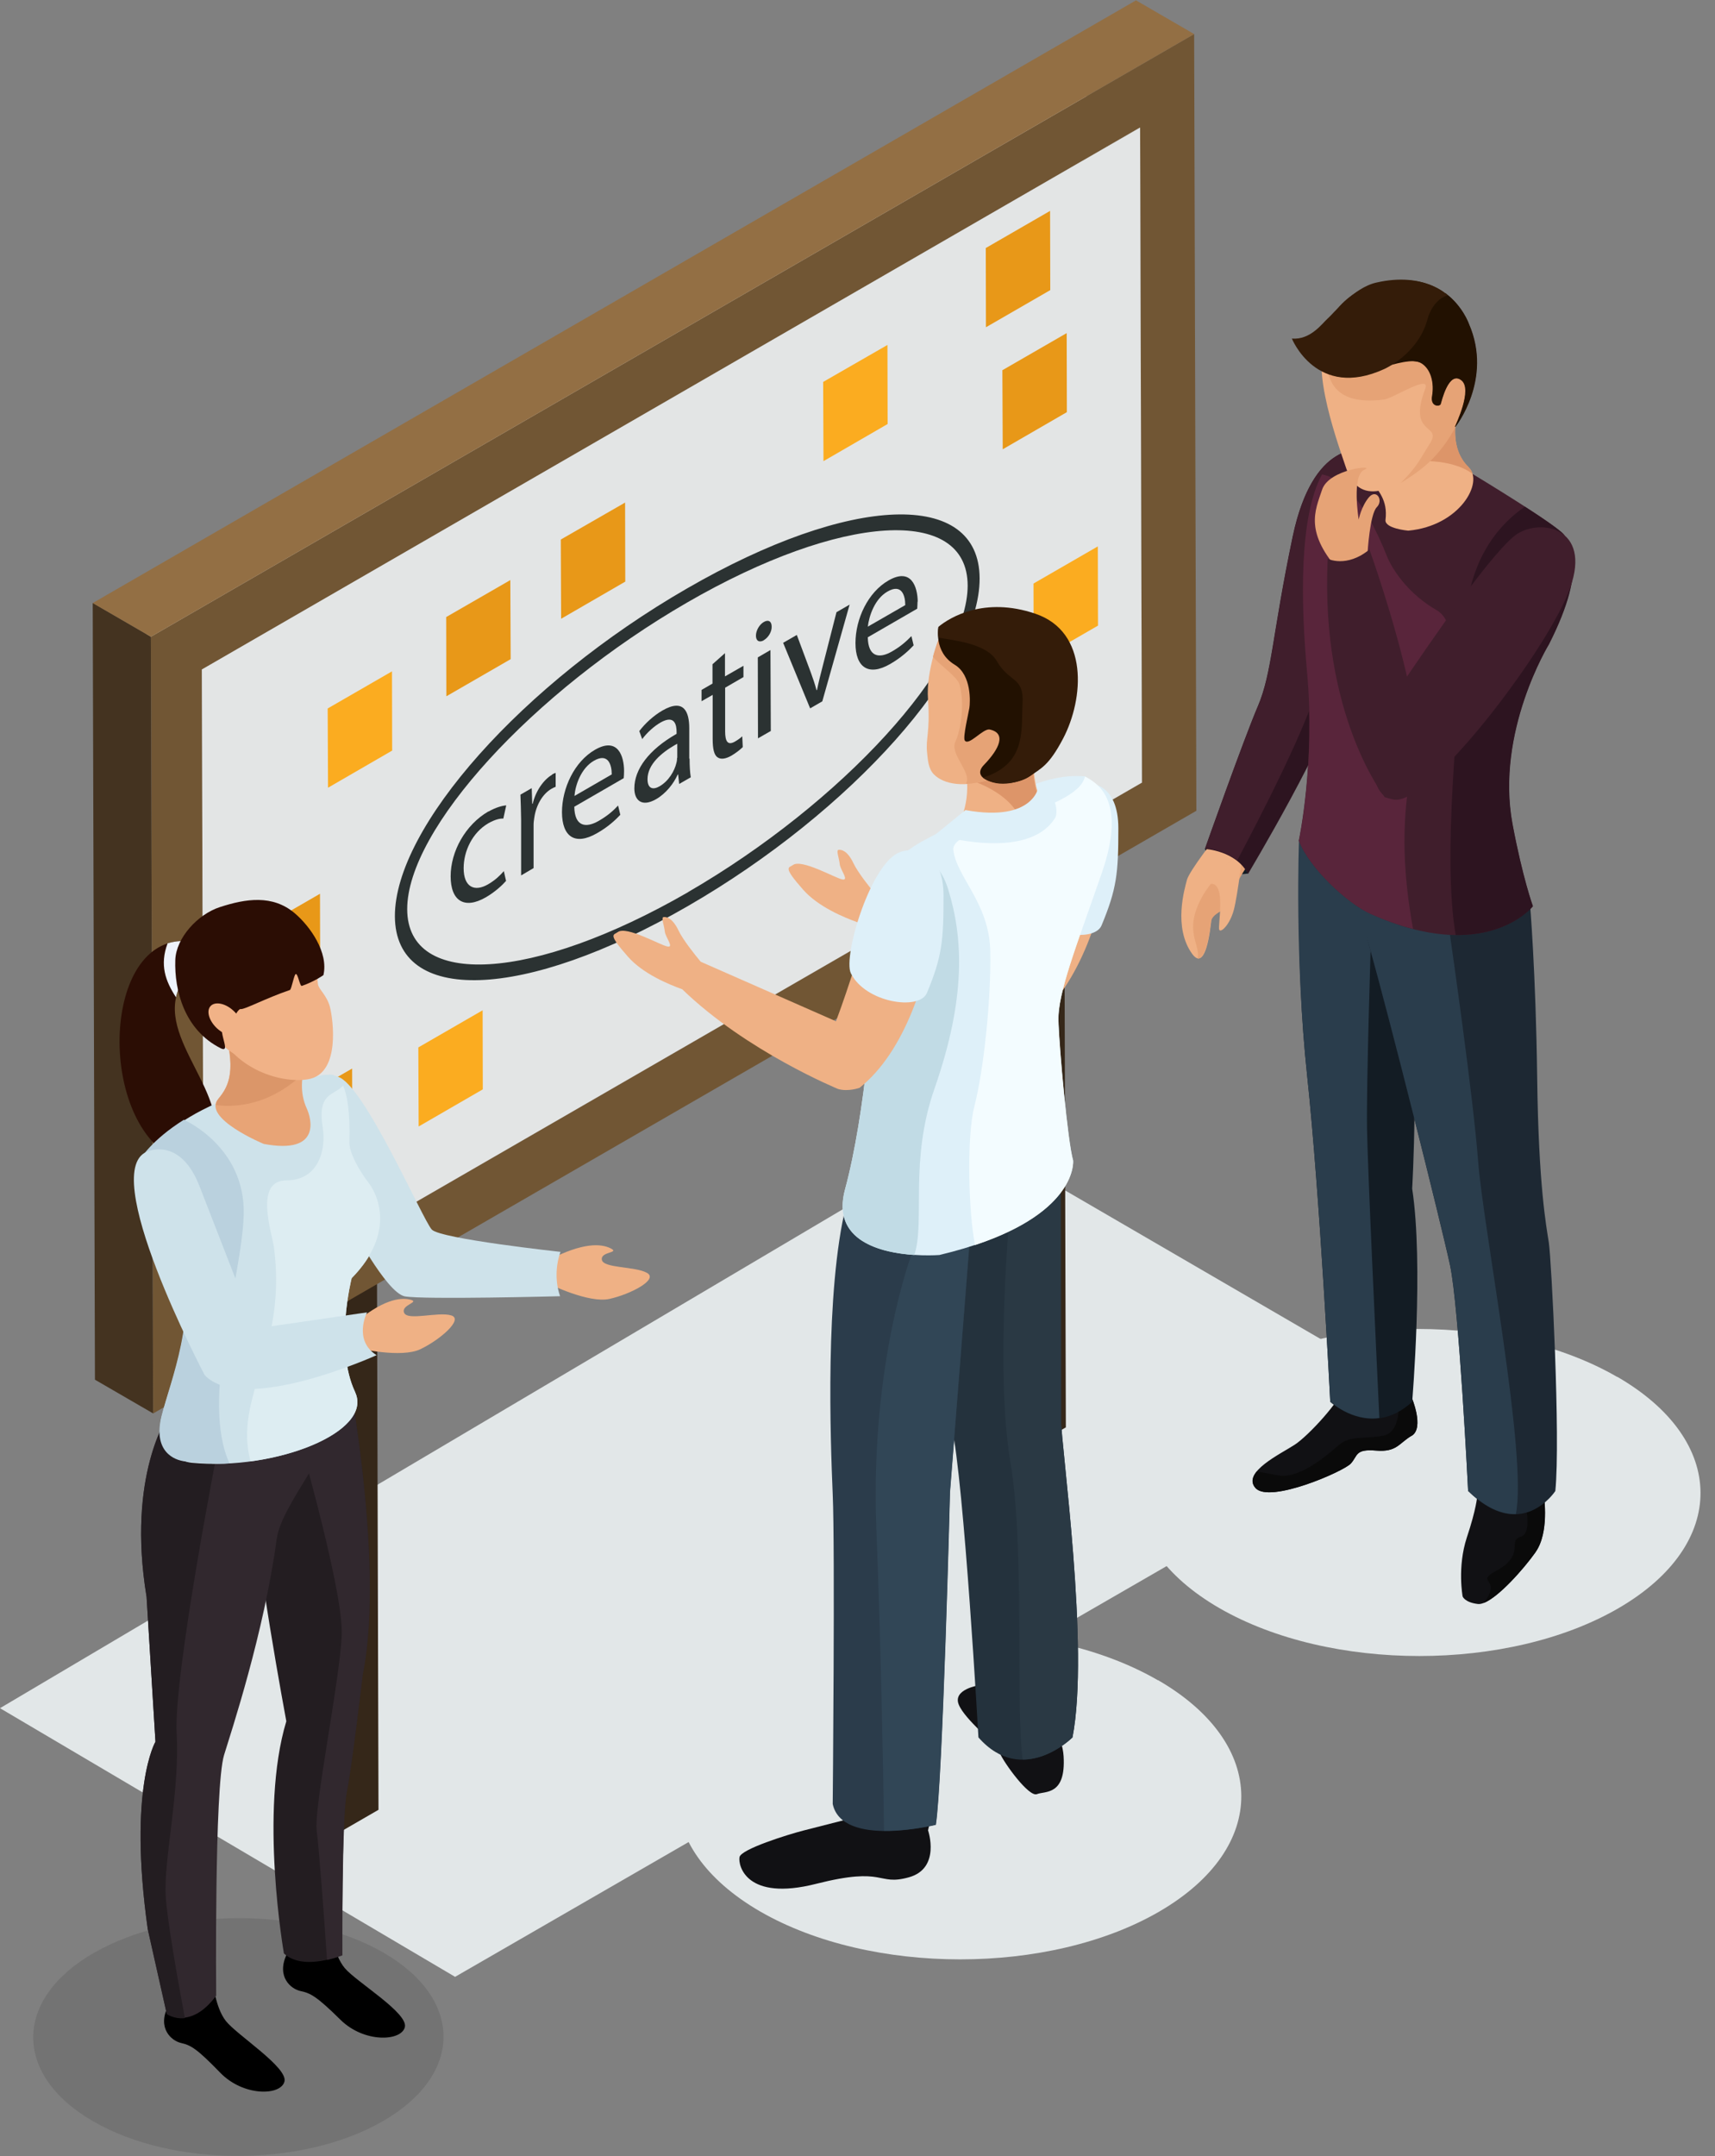 <svg width="78" height="98" viewBox="0 0 78 98" fill="none" xmlns="http://www.w3.org/2000/svg">
<rect x="0" y="0" width="78" height="98" fill="#808080" stroke="none"/>
<path d="M73.553 62.58C78.578 65.482 78.609 70.195 73.615 73.097C68.621 75.998 60.493 75.998 55.46 73.097C50.435 70.195 50.404 65.482 55.406 62.588C60.4 59.679 68.528 59.679 73.553 62.588V62.58Z" fill="#E2E7E8"/>
<path d="M0 77.644L20.698 89.856L65.487 64.016L44.073 51.57L0 77.644Z" fill="#E2E7E8"/>
<path d="M15.611 83.182L14.553 82.56L14.468 51.68L15.526 52.286L15.611 83.182Z" fill="#241B11"/>
<path d="M15.526 52.29L14.468 51.683L16.07 50.758L17.128 51.372L15.526 52.29Z" fill="#3B2C1C"/>
<path d="M17.128 51.375L17.214 82.263L15.611 83.189L15.526 52.293L17.128 51.375Z" fill="#352719"/>
<path d="M46.874 65.799L45.816 65.185L45.73 34.297L46.788 34.911L46.874 65.799Z" fill="#241B11"/>
<path d="M46.788 34.915L45.73 34.301L47.325 33.375L48.39 33.989L46.788 34.915Z" fill="#3B2C1C"/>
<path d="M48.39 33.992L48.476 64.88L46.874 65.806L46.788 34.918L48.39 33.992Z" fill="#352719"/>
<path d="M51.938 35.574L49.293 34.034L49.207 4.258L51.852 5.798L51.938 35.574Z" fill="#443320"/>
<path d="M9.265 60.221L6.621 58.689L49.293 34.047L51.938 35.587L9.265 60.221Z" fill="#6D5333"/>
<path d="M9.266 60.215L6.621 58.682L6.536 28.906L9.18 30.439L9.266 60.215Z" fill="#888888"/>
<path d="M9.18 30.432L6.536 28.9L49.208 4.258L51.853 5.798L9.18 30.432Z" fill="#DBDBDB"/>
<path d="M6.863 28.942L54.311 1.547L54.412 36.853L6.964 64.249L6.863 28.942ZM51.939 35.57L51.853 5.794L9.181 30.436L9.266 60.212L51.939 35.578V35.57Z" fill="#715634"/>
<path d="M51.853 5.797L51.938 35.573L9.266 60.207L9.18 30.431L51.853 5.797Z" fill="#E3E5E5"/>
<path d="M6.963 64.245L4.318 62.713L4.217 27.406L6.862 28.939L6.963 64.245Z" fill="#443320"/>
<path d="M6.862 28.944L4.217 27.411L51.666 0.016L54.31 1.548L6.862 28.944Z" fill="#936F44"/>
<path d="M14.903 32.203L14.919 35.805L17.836 34.117L17.828 30.516L14.903 32.203Z" fill="#FBAC20"/>
<path d="M37.438 17.36L37.453 20.961L40.37 19.273L40.362 15.68L37.438 17.36Z" fill="#FBAC20"/>
<path d="M47.005 26.524L47.013 30.125L49.938 28.437L49.93 24.836L47.005 26.524Z" fill="#FBAC20"/>
<path d="M19.026 47.61L19.041 51.203L21.958 49.516L21.95 45.922L19.026 47.61Z" fill="#FBAC20"/>
<path d="M44.834 11.274L44.842 14.875L47.767 13.187L47.759 9.586L44.834 11.274Z" fill="#E89818"/>
<path d="M11.629 42.313L11.637 45.914L14.562 44.226L14.554 40.625L11.629 42.313Z" fill="#E89818"/>
<path d="M44.834 32.414L44.842 36.016L47.767 34.328L47.751 30.727L44.834 32.414Z" fill="#E89818"/>
<path d="M45.589 16.828L45.605 20.422L48.522 18.734L48.514 15.141L45.589 16.828Z" fill="#E89818"/>
<path d="M20.294 28.047L20.301 31.649L23.226 29.961L23.21 26.367L20.294 28.047Z" fill="#E89818"/>
<path d="M25.506 24.524L25.521 28.125L28.438 26.437L28.43 22.844L25.506 24.524Z" fill="#E89818"/>
<path d="M13.091 50.258L13.106 53.86L16.023 52.172L16.015 48.57L13.091 50.258Z" fill="#E89818"/>
<path d="M56.76 39.706C56.76 39.706 56.278 38.586 54.8 38.57C54.8 38.57 55.165 39.963 56.76 39.706Z" fill="#131C24"/>
<path d="M55.33 38.008C55.33 38.008 54.1 39.571 53.984 39.991C53.875 40.404 53.354 42.154 54.217 43.352C54.684 43.997 54.948 43.095 55.081 41.928C55.143 41.399 55.073 40.987 55.773 40.419C56.279 40.007 56.854 39.175 57.072 38.747C57.29 38.311 55.33 38.008 55.33 38.008Z" fill="#EFB185"/>
<path d="M57.041 38.834C56.823 39.27 56.2 40.017 56.099 40.662C55.975 41.44 55.135 41.394 55.073 41.922C54.971 42.833 54.761 43.595 54.474 43.571C54.606 42.887 53.805 42.35 54.676 40.756C54.995 40.172 56.045 38.967 56.636 38.477C56.986 38.648 57.118 38.663 57.033 38.834H57.041Z" fill="#E6A376"/>
<path d="M56.559 38.469C56.559 38.469 56.294 40.701 56.115 41.362C55.937 42.023 55.532 42.412 55.454 42.265C55.369 42.117 55.789 40.126 55.065 40.172C54.676 40.196 56.45 38.78 56.559 38.469Z" fill="#EFB185"/>
<path d="M61.964 20.472C61.964 20.472 59.723 19.951 58.79 24.4C57.857 28.849 57.857 30.584 57.203 32.116C56.55 33.641 54.8 38.588 54.8 38.588C54.8 38.588 56.215 38.658 56.76 39.724C56.76 39.724 60.431 33.61 61.155 30.926C61.878 28.235 64.289 21.709 61.964 20.48V20.472Z" fill="#2D1420"/>
<path d="M57.212 32.106C57.865 30.581 57.865 28.847 58.799 24.39C59.304 21.971 60.199 21.022 60.907 20.656C63.023 22.056 60.689 28.388 59.981 31.025C59.437 33.039 57.313 37.147 56.271 39.107C55.516 38.554 54.809 38.57 54.809 38.57C54.809 38.57 56.559 33.623 57.212 32.098V32.106Z" fill="#401E2C"/>
<path d="M64.205 63.515C64.205 63.515 64.796 64.907 64.205 65.257C63.606 65.615 63.528 66.012 62.579 65.934C61.622 65.856 61.762 66.167 61.435 66.525C61.109 66.883 57.741 68.353 57.103 67.637C56.465 66.922 58.254 66.082 58.884 65.669C59.522 65.257 61.031 63.593 61.07 63.11C61.109 62.636 64.205 63.507 64.205 63.507V63.515Z" fill="#111114"/>
<path d="M64.204 65.258C63.605 65.616 63.527 66.013 62.578 65.935C61.621 65.857 61.761 66.168 61.435 66.526C61.108 66.884 57.74 68.354 57.102 67.639C56.884 67.39 56.954 67.133 57.157 66.884C57.39 66.923 57.717 66.985 58.145 67.063C59.14 67.234 60.416 66.091 60.906 65.671C61.396 65.251 62.026 65.414 62.874 65.266C63.722 65.126 63.605 63.827 63.605 63.827L64.235 63.609C64.352 63.92 64.702 64.963 64.204 65.266V65.258Z" fill="#0A0A0A"/>
<path d="M70.217 68.023C70.217 68.023 70.466 69.665 69.836 70.551C69.206 71.438 67.822 72.978 67.215 72.908C66.616 72.838 66.522 72.566 66.522 72.566C66.522 72.566 66.274 71.236 66.709 69.898C67.153 68.568 67.184 68.016 67.184 68.016H70.209L70.217 68.023Z" fill="#111114"/>
<path d="M69.843 70.551C69.291 71.329 68.147 72.613 67.478 72.862C68.365 71.718 67.035 71.951 68.039 71.407C69.415 70.66 68.536 70.038 69.151 69.859C69.765 69.68 69.314 68.163 69.314 68.163L69.649 68.016H70.224C70.224 68.016 70.473 69.657 69.843 70.544V70.551Z" fill="#0A0A0A"/>
<path d="M62.92 41.31C62.92 41.31 60.089 40.999 59.14 38.906C59.14 38.906 58.883 43.534 59.451 48.909C60.027 54.276 60.501 63.719 60.501 63.719C60.501 63.719 62.337 65.446 64.227 63.719C64.227 63.719 64.756 57.481 64.227 54.028C64.227 54.028 64.585 47.976 63.994 44.958C63.403 41.932 62.92 41.318 62.92 41.318V41.31Z" fill="#131C24"/>
<path d="M60.502 63.716C60.502 63.716 60.028 54.273 59.452 48.906C58.876 43.539 59.079 38.203 59.079 38.203C59.771 39.743 61.544 41.019 62.4 41.213C62.33 43.267 62.143 49.303 62.174 51.31C62.206 53.223 62.579 61.134 62.734 64.455C61.474 64.626 60.502 63.709 60.502 63.709V63.716Z" fill="#2A3D4C"/>
<path d="M69.579 40.992C69.579 40.992 69.851 44.135 69.913 49.012C69.975 53.889 70.326 55.732 70.442 56.479C70.559 57.226 70.979 65.393 70.738 67.773C70.738 67.773 69.198 70.153 66.771 67.773C66.771 67.773 66.359 59.404 65.946 57.498C65.534 55.592 63.216 46.336 62.275 43.015C61.863 41.544 61.761 40.992 61.761 40.992C61.761 40.992 65.845 43.932 69.579 40.992Z" fill="#1D2833"/>
<path d="M66.771 67.763C66.771 67.763 66.359 59.393 65.947 57.488C65.535 55.582 63.217 46.326 62.276 43.004C61.863 41.534 60.907 40.406 60.907 40.406C60.907 40.406 63.59 42.289 65.916 42.281C66.017 42.996 67.005 49.834 67.23 52.821C67.456 55.784 69.486 66.207 68.942 68.821C68.343 68.836 67.612 68.58 66.771 67.763Z" fill="#2A3D4C"/>
<path d="M66.912 21.507C66.912 21.507 71.088 24.019 71.166 24.361C71.252 24.704 72.317 25.583 70.443 29.277C70.443 29.277 68 33.26 68.786 37.46C69.245 39.903 69.712 41.186 69.712 41.186C69.712 41.186 67.588 43.901 62.33 41.536C61.264 41.054 59.538 39.444 59.071 38.207C59.071 38.207 59.825 34.715 59.436 30.538C59.055 26.361 59.055 20.978 61.443 20.433C61.443 20.433 62.089 19.757 66.904 21.507H66.912Z" fill="#401E2C"/>
<path d="M66.561 17.875C66.561 17.875 65.558 20.069 66.802 21.251C67.494 21.912 66.406 23.903 64.049 24.121C64.049 24.121 62.967 24.028 63.014 23.631C63.123 22.736 62.703 22.301 62.228 21.702C61.754 21.103 66.553 17.867 66.553 17.867L66.561 17.875Z" fill="#EFB185"/>
<path d="M66.802 21.252C66.888 21.329 66.942 21.43 66.974 21.539C65.962 20.785 64.267 20.979 64.267 20.979L66.11 18.179C66.188 18.125 66.258 18.078 66.32 18.031L66.421 18.241C66.196 18.918 65.877 20.365 66.81 21.244L66.802 21.252Z" fill="#DD9569"/>
<path d="M66.872 16.674C66.872 16.674 66.708 19.396 65.083 20.874C63.636 22.181 61.878 23.169 61.232 21.302C60.727 19.817 59.373 16.052 60.602 15.064C62.181 13.788 62.625 12.45 64.748 12.878C64.748 12.878 67.206 13.578 66.872 16.666V16.674Z" fill="#EFB185"/>
<path d="M66.872 16.682C66.872 16.682 67.012 18.976 65.098 20.913C64.686 21.325 64.134 21.691 63.706 21.955C64.453 21.201 64.507 20.999 65.052 20.127C65.588 19.264 64.002 19.808 64.818 17.685C65.098 16.962 63.371 18.105 62.952 18.16C60.47 18.478 60.431 17.032 60.291 16.441C60.299 16.168 60.33 15.912 60.385 15.678L60.548 15.196C60.571 15.149 60.595 15.103 60.61 15.064C60.828 14.682 61.046 14.348 61.271 14.06C62.337 13.92 65.355 13.516 65.417 13.524C65.456 13.524 66.086 14.146 66.67 14.745C66.864 15.25 66.957 15.88 66.872 16.674V16.682Z" fill="#E6A376"/>
<path d="M66.18 19.403C66.18 19.403 67.898 17.256 66.794 14.72C66.794 14.72 66.094 12.659 63.698 12.736C62.547 12.775 60.602 13.258 60.089 15.669C59.933 16.424 60.151 17.863 62.819 16.711C63.2 16.54 64.235 16.245 64.663 16.525C65.091 16.805 65.231 17.435 65.129 18.003C65.044 18.5 65.472 18.485 65.51 18.376C65.549 18.267 65.876 16.836 66.46 17.287C66.988 17.691 66.203 19.309 66.164 19.41L66.18 19.403Z" fill="#341C09"/>
<path d="M66.18 19.403C66.211 19.302 67.004 17.684 66.475 17.28C65.884 16.828 65.565 18.26 65.526 18.369C65.487 18.477 65.059 18.493 65.145 17.995C65.238 17.427 65.106 16.797 64.678 16.517C64.289 16.261 63.387 16.564 62.835 16.704C63.247 16.338 64.157 16.09 64.367 15.273C64.647 14.176 65.192 13.6 65.744 13.328C66.53 13.912 66.81 14.72 66.81 14.72C67.914 17.248 66.195 19.403 66.195 19.403H66.18Z" fill="#221101"/>
<path d="M58.752 15.381C58.752 15.381 59.872 18.189 62.96 16.773C62.96 16.773 64.508 16.096 64.928 14.494C65.021 14.152 65.309 13.568 65.846 13.428C65.846 13.428 64.796 12.339 62.594 12.845C61.56 13.078 60.634 14.268 60.393 14.47C60.152 14.681 59.607 15.466 58.752 15.388V15.381Z" fill="#341C09"/>
<path d="M71.174 24.369C71.26 24.711 72.325 25.59 70.451 29.285C70.451 29.285 68.008 33.268 68.794 37.468C69.253 39.91 69.72 41.194 69.72 41.194C69.72 41.194 68.662 42.532 66.204 42.501C65.597 38.892 66.313 32.505 66.655 28.111C66.88 25.279 68.249 23.786 69.354 23.031C70.28 23.63 71.135 24.214 71.166 24.369H71.174Z" fill="#2D1420"/>
<path d="M59.079 38.201C59.079 38.201 59.833 34.708 59.444 30.531C59.156 27.35 59.086 23.468 60.129 21.562C60.86 21.703 61.972 22.465 63.108 25.351C63.108 25.351 63.683 26.774 65.309 27.715C66.32 28.299 65.963 29.885 64.967 32.359C63.364 36.334 63.901 40.184 64.267 42.222C63.676 42.074 63.03 41.849 62.33 41.538C61.264 41.055 59.538 39.445 59.071 38.208L59.079 38.201Z" fill="#59253B"/>
<path d="M62.198 25.124C62.198 25.124 62.3 23.374 62.618 23.055C62.937 22.736 62.595 22.2 62.253 22.612C61.911 23.024 61.794 23.615 61.794 23.615C61.794 23.615 61.467 21.593 62.051 21.352C62.626 21.111 60.44 21.305 60.129 22.262C59.81 23.219 59.297 24.207 61.016 26.073C61.016 26.073 61.84 25.918 62.206 25.132L62.198 25.124Z" fill="#E6A376"/>
<path d="M69.082 24.223C70.241 23.562 72.497 24.091 71.314 26.977C70.132 29.863 65.029 36.505 63.443 36.35C61.856 36.194 62.439 33.029 63.691 31.193C64.944 29.357 67.993 24.846 69.074 24.223H69.082Z" fill="#401E2C"/>
<path d="M62.991 36.248C62.991 36.248 60.043 32.553 60.385 25.397C60.385 25.397 61.24 25.832 62.283 24.977C62.283 24.977 66.779 37.414 62.991 36.24V36.248Z" fill="#401E2C"/>
<path d="M22.215 36.889C22.557 36.695 22.861 36.617 23.024 36.609L22.892 37.208C22.752 37.2 22.534 37.239 22.215 37.418C21.476 37.846 21.087 38.694 21.087 39.464C21.087 40.312 21.57 40.561 22.2 40.195C22.534 40.001 22.752 39.783 22.915 39.596L23.016 40.04C22.861 40.219 22.526 40.538 22.098 40.786C21.126 41.346 20.496 40.958 20.496 39.83C20.496 38.702 21.165 37.488 22.215 36.882V36.889Z" fill="#2B3232"/>
<path d="M25.109 35.203C25.171 35.164 25.218 35.148 25.272 35.133V35.763C25.218 35.786 25.155 35.809 25.078 35.856C24.665 36.097 24.377 36.618 24.3 37.171C24.284 37.272 24.268 37.381 24.268 37.498V39.458L23.701 39.792V37.256C23.693 36.828 23.685 36.455 23.67 36.121L24.183 35.825L24.206 36.541L24.23 36.525C24.37 35.942 24.727 35.436 25.116 35.211L25.109 35.203Z" fill="#2B3232"/>
<path d="M28.383 35.044C28.383 35.184 28.375 35.293 28.367 35.371L26.119 36.67C26.135 37.572 26.64 37.65 27.224 37.316C27.644 37.075 27.893 36.849 28.111 36.616L28.212 37.036C28.009 37.254 27.66 37.588 27.146 37.876C26.158 38.444 25.567 38.039 25.559 36.927C25.559 35.822 26.127 34.617 27.061 34.08C28.103 33.481 28.383 34.376 28.383 35.044ZM26.127 36.18L27.823 35.2C27.823 34.772 27.667 34.204 27.014 34.578C26.423 34.92 26.166 35.69 26.127 36.18Z" fill="#2B3232"/>
<path d="M31.363 34.483C31.363 34.802 31.379 35.105 31.418 35.331L30.889 35.635L30.842 35.199L30.819 35.214C30.64 35.611 30.297 36.062 29.838 36.327C29.185 36.7 28.851 36.373 28.851 35.837C28.851 34.958 29.52 34.079 30.733 33.379C30.748 33.371 30.764 33.363 30.772 33.355V33.278C30.772 32.974 30.702 32.469 30.041 32.842C29.745 33.013 29.426 33.301 29.208 33.596L29.076 33.231C29.341 32.881 29.722 32.531 30.126 32.297C31.106 31.73 31.348 32.36 31.348 33.099V34.483H31.363ZM30.803 34.444V33.806C30.803 33.806 30.733 33.845 30.702 33.861C30.095 34.211 29.45 34.74 29.45 35.417C29.45 35.852 29.698 35.914 29.994 35.743C30.414 35.502 30.678 35.043 30.764 34.678C30.787 34.6 30.795 34.514 30.795 34.444H30.803Z" fill="#2B3232"/>
<path d="M32.973 29.688V30.745L33.813 30.263V30.776L32.98 31.259V33.242C32.98 33.701 33.097 33.896 33.424 33.709C33.572 33.623 33.688 33.538 33.758 33.468L33.782 33.958C33.665 34.075 33.486 34.215 33.268 34.347C32.996 34.502 32.778 34.526 32.638 34.425C32.475 34.323 32.413 34.028 32.413 33.592V31.585L31.907 31.873V31.36L32.405 31.072V30.193L32.973 29.688Z" fill="#2B3232"/>
<path d="M34.474 33.56L34.466 29.881L35.041 29.547L35.057 33.226L34.474 33.56Z" fill="#2B3232"/>
<path d="M34.739 29.105C34.529 29.221 34.381 29.128 34.381 28.895C34.381 28.661 34.536 28.389 34.739 28.272C34.956 28.148 35.096 28.249 35.096 28.482C35.104 28.708 34.956 28.973 34.731 29.105H34.739Z" fill="#2B3232"/>
<path d="M38.643 27.477L37.399 31.879L36.846 32.198L35.618 29.219L36.24 28.861L36.878 30.572C36.979 30.845 37.064 31.101 37.134 31.366H37.158C37.228 31.016 37.321 30.65 37.422 30.261L38.044 27.827L38.651 27.477H38.643Z" fill="#2B3232"/>
<path d="M41.731 27.341C41.731 27.481 41.716 27.598 41.716 27.668L39.468 28.967C39.484 29.869 39.989 29.947 40.565 29.613C40.985 29.372 41.234 29.138 41.452 28.913L41.553 29.333C41.343 29.558 41 29.885 40.487 30.181C39.507 30.748 38.908 30.344 38.908 29.232C38.908 28.127 39.476 26.921 40.409 26.385C41.452 25.786 41.731 26.68 41.739 27.349L41.731 27.341ZM39.468 28.485L41.172 27.505C41.172 27.077 41.016 26.509 40.362 26.89C39.779 27.225 39.523 28.003 39.468 28.493V28.485Z" fill="#2B3232"/>
<path d="M31.238 26.753C38.697 22.444 44.547 22.241 44.554 26.294C44.562 30.339 38.736 36.888 31.277 41.19C23.825 45.491 17.976 45.693 17.96 41.649C17.952 37.596 23.778 31.054 31.238 26.753ZM31.277 40.56C38.301 36.499 44.018 30.245 44.01 26.613C44.002 22.98 38.27 23.33 31.245 27.391C24.222 31.451 18.512 37.697 18.52 41.33C18.528 44.962 24.253 44.612 31.284 40.56H31.277Z" fill="#2B3232"/>
<path d="M52.667 76.369C57.692 79.271 57.724 83.984 52.73 86.886C47.736 89.787 39.608 89.787 34.575 86.886C29.55 83.984 29.519 79.271 34.52 76.377C39.514 73.468 47.643 73.468 52.667 76.377V76.369Z" fill="#E2E7E8"/>
<path d="M44.523 76.604C44.523 76.604 43.318 76.783 43.606 77.483C43.894 78.183 45.286 79.241 45.472 79.684C45.659 80.127 46.795 81.699 47.16 81.551C47.526 81.403 48.483 81.629 48.374 79.832C48.265 78.035 46.141 76.534 44.523 76.604Z" fill="#111114"/>
<path d="M42.213 83.209C42.213 83.209 42.797 84.928 41.334 85.332C39.872 85.737 40.308 84.819 37.118 85.628C33.929 86.437 33.564 84.788 33.634 84.414C33.704 84.049 35.835 83.388 36.527 83.209C37.22 83.03 38.542 82.695 38.542 82.695H42.322L42.206 83.209H42.213Z" fill="#111114"/>
<path d="M48.241 52.953C48.241 52.953 48.257 63.361 48.257 64.535C48.257 65.71 49.564 74.943 48.778 78.972C48.778 78.972 46.507 81.251 44.5 78.972C44.5 78.972 43.854 67.413 43.279 64.8C42.695 62.194 42.89 54.213 42.89 54.213L48.234 52.953H48.241Z" fill="#24323D"/>
<path d="M44.259 54.44C44.259 54.44 43.737 61.16 43.209 67.819C43.209 67.819 42.874 81.042 42.563 82.948C42.563 82.948 38.3 84.006 37.873 81.999C37.873 81.999 37.981 70.362 37.873 67.928C37.771 65.493 37.515 58.71 38.479 54.798C39.436 50.885 44.266 54.44 44.266 54.44H44.259Z" fill="#2B3C4B"/>
<path d="M42.556 82.946C42.867 81.04 43.202 67.817 43.202 67.817C43.559 63.329 43.909 58.825 44.104 56.352L41.467 56.997C41.467 56.997 39.569 61.983 39.857 69.458C40.082 75.245 40.176 80.939 40.207 83.218C41.381 83.234 42.556 82.938 42.556 82.938V82.946Z" fill="#314656"/>
<path d="M48.779 78.965C49.564 74.935 48.258 65.695 48.258 64.528C48.258 63.361 48.242 53.918 48.242 53.023L45.955 54.781C45.955 54.781 45.232 62.218 45.955 66.457C46.616 70.315 46.188 77.821 46.515 79.976C47.783 79.976 48.786 78.965 48.786 78.965H48.779Z" fill="#2A3944"/>
<path d="M49.417 35.883C48.126 35.844 47.239 40.029 45.979 43.366L39.826 40.659C39.562 40.34 39.017 39.663 38.815 39.236C38.543 38.66 38.263 38.613 38.138 38.629C38.014 38.644 38.169 39.018 38.193 39.282C38.216 39.539 38.636 40.037 38.309 39.974C37.983 39.912 36.45 39.026 36.061 39.321C35.882 39.453 35.571 39.36 36.528 40.441C37.212 41.219 38.387 41.701 38.994 41.919C41.918 44.751 46.088 46.454 46.088 46.454C46.547 46.586 47.06 46.4 47.06 46.4C49.114 44.766 50.203 41.421 50.615 38.302C50.91 36.07 49.417 35.891 49.417 35.891V35.883Z" fill="#EFB185"/>
<path d="M48.919 35.652C49.588 35.45 50.864 35.605 50.864 37.651C50.864 39.697 50.793 40.397 50.101 42.062C49.759 42.886 47.293 42.513 46.648 41.167C46.274 40.389 47.589 36.049 48.919 35.652Z" fill="#DEF0F9"/>
<path d="M49.354 35.297C49.354 35.297 51.307 36.323 50.124 39.66C48.934 42.997 48.102 45.16 48.141 46.412C48.18 47.664 48.561 51.896 48.81 52.751C48.81 52.751 49.082 55.528 42.727 57.045C42.727 57.045 37.508 57.465 38.434 54.058C39.359 50.651 39.795 45.121 39.694 43.798C39.585 42.476 38.846 39.824 42.183 38.112C45.512 36.401 47.254 35.118 49.354 35.289V35.297Z" fill="#DEF0F9"/>
<path d="M39.693 43.806C39.794 45.128 39.359 50.651 38.433 54.066C37.795 56.43 40.106 56.951 41.584 57.045C42.089 55.528 41.342 52.782 42.509 49.461C43.94 45.361 43.808 42.631 43.124 40.422C42.68 38.991 41.825 38.929 41.218 38.719C39.009 40.407 39.6 42.631 39.693 43.806Z" fill="#C1DBE5"/>
<path d="M48.802 52.752C48.553 51.888 48.18 47.665 48.133 46.412C48.095 45.16 48.958 43.013 50.117 39.661C51.214 36.495 50.024 35.639 49.347 35.297C48.966 36.938 43.241 37.522 43.358 38.626C43.49 39.855 44.991 41.03 45.038 43.231C45.084 45.432 44.734 48.676 44.314 50.294C43.956 51.702 44.05 55.116 44.345 56.594C49.036 55.038 48.802 52.76 48.802 52.76V52.752Z" fill="#F3FCFF"/>
<path d="M47.044 33.592C47.044 33.592 46.803 35.342 47.378 36.454C47.907 37.465 43.753 38.29 43.668 37.364C43.668 37.263 44.485 35.769 43.52 33.957C43.014 33.008 47.044 33.592 47.044 33.592Z" fill="#EFB185"/>
<path d="M47.355 36.512C46.927 35.688 46.943 34.505 46.99 33.953L43.94 35.392C43.94 35.392 43.94 35.392 43.94 35.4C44.049 35.431 46.08 35.983 46.492 37.461C47.122 37.22 47.55 36.878 47.355 36.505V36.512Z" fill="#DD9569"/>
<path d="M42.781 28.839C42.781 28.839 42.104 30.418 42.206 31.795C42.314 33.273 42.089 33.569 42.167 34.23C42.198 34.51 42.213 34.938 42.478 35.202C42.929 35.653 43.862 35.832 45.146 35.389C46.694 34.852 48.366 32.767 47.744 30.854C47.121 28.933 45.122 27.33 42.773 28.839H42.781Z" fill="#EFB185"/>
<path d="M47.634 32.909C47.051 31.182 45.558 29.098 45.573 28.989C45.581 28.927 45.083 28.592 44.508 28.242C43.963 28.265 43.38 28.444 42.773 28.833C42.773 28.833 42.594 29.253 42.431 29.852C42.788 30.272 43.527 30.755 43.636 31.105C43.885 31.929 43.706 33.174 43.45 33.718C43.193 34.263 44.165 35.087 43.955 35.569C43.947 35.593 43.94 35.616 43.947 35.632C44.305 35.616 44.702 35.538 45.145 35.391C46.141 35.048 47.175 34.076 47.634 32.909Z" fill="#E6A376"/>
<path d="M42.688 28.5C42.688 28.5 42.439 29.628 43.427 30.219C44.197 30.686 44.127 31.938 44.088 32.179C44.049 32.42 43.785 33.517 43.878 33.657C44.057 33.929 44.711 33.097 45.014 33.16C45.776 33.323 45.465 34.031 44.749 34.77C43.995 35.547 45.94 35.913 46.85 35.275C47.34 34.933 47.511 34.731 48.172 33.494C49.121 31.689 49.214 29.504 47.083 28.29C44.952 27.077 43.513 28.049 42.696 28.5H42.688Z" fill="#221101"/>
<path d="M46.842 35.276C47.332 34.933 47.697 34.817 48.35 33.572C49.3 31.767 49.533 28.718 47.083 27.894C44.765 27.108 43.193 28.065 42.68 28.493C42.68 28.493 42.633 28.664 42.68 28.983C43.357 29.107 44.874 29.239 45.34 30.056C45.916 31.052 46.577 30.748 46.507 31.977C46.437 33.16 46.709 34.715 44.71 35.346C45.441 35.89 46.492 35.509 46.842 35.26V35.276Z" fill="#341C09"/>
<path d="M43.917 36.816L42.548 37.928C42.548 37.928 46.717 39.211 47.985 37.181C48.164 36.893 47.977 35.913 47.246 35.719C47.246 35.719 47.067 37.391 43.917 36.823V36.816Z" fill="#DEF0F9"/>
<path d="M41.459 38.938C40.168 38.899 39.281 43.084 38.021 46.421L31.868 43.714C31.604 43.395 31.059 42.718 30.857 42.29C30.585 41.722 30.305 41.668 30.18 41.684C30.056 41.707 30.211 42.072 30.235 42.337C30.258 42.594 30.678 43.092 30.351 43.021C30.017 42.959 28.492 42.072 28.096 42.368C27.917 42.508 27.606 42.407 28.562 43.488C29.247 44.266 30.422 44.748 31.028 44.966C33.953 47.797 38.122 49.501 38.122 49.501C38.581 49.633 39.094 49.446 39.094 49.446C41.148 47.813 42.237 44.468 42.649 41.349C42.945 39.117 41.451 38.938 41.451 38.938H41.459Z" fill="#EFB185"/>
<path d="M40.968 38.715C41.637 38.512 42.913 38.668 42.913 40.714C42.913 42.759 42.851 43.467 42.158 45.132C41.816 45.956 39.35 45.575 38.697 44.237C38.324 43.459 39.638 39.119 40.968 38.722V38.715Z" fill="#DEF0F9"/>
<path d="M8.992 42.855C4.885 41.875 4.301 49.965 7.428 52.353C7.973 52.765 9.645 52.392 9.762 51.785C10.26 49.312 6.635 46.721 8.478 44.372C8.494 44.38 8.704 44.193 8.829 44.022C9.132 43.61 9.995 43.19 8.992 42.855Z" fill="#2B0D04"/>
<path d="M24.931 58.34C24.931 58.34 26.774 59.258 27.723 59.04C28.672 58.83 29.963 58.161 29.427 57.858C28.89 57.554 27.451 57.655 27.373 57.266C27.303 56.877 28.205 56.963 27.778 56.745C27.35 56.528 26.517 56.458 24.962 57.274C24.962 57.274 24.511 57.741 24.931 58.34Z" fill="#EFB185"/>
<path d="M15.363 48.938C15.363 48.938 13.908 48.386 13.9 50.074C13.9 50.074 14.126 52.298 15.892 55.557C15.892 55.557 17.556 58.762 18.412 58.925C19.275 59.081 25.475 58.918 25.475 58.918C25.475 58.918 25.101 58.015 25.49 56.903C25.49 56.903 20.045 56.312 19.641 55.892C19.236 55.472 16.545 49.257 15.355 48.938H15.363Z" fill="#CEE2EA"/>
<g opacity="0.1">
<path d="M4.263 88.769C0.607 90.876 0.591 94.307 4.224 96.415C7.856 98.523 13.76 98.523 17.416 96.415C21.072 94.307 21.095 90.884 17.463 88.769C13.83 86.66 7.926 86.66 4.271 88.769H4.263Z" fill="black"/>
</g>
<path d="M15.037 87.672C15.037 87.672 15.161 88.839 15.682 89.461C16.203 90.083 18.576 91.499 18.413 92.144C18.249 92.79 16.561 92.868 15.488 91.81C14.415 90.752 14.127 90.597 13.675 90.503C13.224 90.41 12.571 89.85 13.03 88.854C13.03 88.854 14.469 88.426 15.037 87.664V87.672Z" fill="black"/>
<path d="M15.612 61.211C15.612 61.211 17.564 70.794 16.491 76.099C16.491 76.099 16.001 80.284 15.768 81.443C15.534 82.594 15.565 88.863 15.565 88.863C15.565 88.863 13.807 89.618 12.913 88.793C12.913 88.793 11.777 82.345 13.022 78.238C13.022 78.238 11.552 70.389 11.521 67.83C11.489 65.271 11.163 63.07 11.163 63.07L15.604 61.219L15.612 61.211Z" fill="#231D21"/>
<path d="M16.499 76.115C16.499 76.115 16.009 80.299 15.775 81.458C15.542 82.609 15.573 88.879 15.573 88.879C15.573 88.879 15.277 88.996 14.873 89.089C14.748 87.222 14.507 83.971 14.406 83.232C14.258 82.189 15.448 76.449 15.542 74.326C15.635 72.194 13.278 64.213 13.278 64.213L13.932 61.934L15.62 61.234C15.62 61.234 17.572 70.817 16.499 76.122V76.115Z" fill="#31282E"/>
<path d="M9.685 90.062C9.685 90.062 9.778 91.237 10.276 91.867C10.781 92.505 13.115 93.983 12.936 94.621C12.757 95.266 11.069 95.297 10.019 94.216C8.969 93.135 8.689 92.964 8.238 92.863C7.787 92.762 7.149 92.186 7.639 91.198C7.639 91.198 9.086 90.809 9.677 90.062H9.685Z" fill="black"/>
<path d="M7.646 64.352C7.646 64.352 5.756 67.051 6.666 72.573L7.071 79.162C7.071 79.162 5.818 81.27 6.72 87.679L7.584 91.529C7.584 91.529 8.65 92.307 9.832 90.713C9.832 90.713 9.746 81.239 10.19 79.776C10.516 78.71 12.002 74.254 12.585 69.952C12.795 68.381 15.23 65.783 15.098 64.429L7.646 64.344V64.352Z" fill="#31282E"/>
<path d="M7.584 91.545L6.72 87.695C5.818 81.285 7.071 79.177 7.071 79.177L6.666 72.589C5.756 67.066 7.646 64.367 7.646 64.367H7.864L9.933 65.705C9.933 65.705 7.887 76.144 8.035 78.796C8.183 81.449 7.436 84.544 7.537 86.194C7.599 87.251 8.074 89.943 8.408 91.732C7.918 91.786 7.592 91.553 7.592 91.553L7.584 91.545Z" fill="#231D21"/>
<path d="M6.386 52.798C6.386 52.798 8.059 49.648 14.912 48.862C14.912 48.862 16.001 48.411 15.892 51.935C15.876 52.441 16.405 53.312 16.763 53.771C17.121 54.23 18.07 55.995 15.993 58.103C15.993 58.103 15.192 61.246 16.148 63.276C17.004 65.088 12.524 66.862 8.712 66.488C8.245 66.442 6.947 65.991 7.359 64.357C7.771 62.724 8.992 60.001 8.23 56.991C7.46 53.973 5.881 54.331 6.394 52.798H6.386Z" fill="#CEE2EA"/>
<path d="M6.386 52.68C5.873 54.212 7.459 53.854 8.222 56.872C8.992 59.89 7.763 62.714 7.35 64.355C6.938 65.989 7.942 66.377 8.408 66.424C9.038 66.486 9.801 66.564 10.438 66.517C9.101 63.593 10.998 58.156 11.084 55.223C11.17 52.112 8.362 50.898 8.362 50.898C6.876 51.832 6.386 52.68 6.386 52.68Z" fill="#BAD1DE"/>
<path d="M16.149 63.267C15.192 61.237 15.993 58.094 15.993 58.094C18.062 55.979 17.121 54.221 16.763 53.762C16.405 53.303 15.877 52.432 15.892 51.926C15.931 50.542 15.791 49.772 15.604 49.344C15.208 49.803 14.414 49.639 14.679 51.257C14.834 52.222 14.515 53.645 13.03 53.653C11.536 53.653 12.376 56.049 12.462 56.718C13.069 61.338 10.603 63.508 11.396 66.425C14.313 66.028 16.81 64.667 16.149 63.275V63.267Z" fill="#DDEDF2"/>
<path d="M16.25 61.276C16.25 61.276 18.249 61.751 19.128 61.323C20.007 60.903 21.103 59.962 20.52 59.79C19.929 59.611 18.544 60.047 18.381 59.674C18.218 59.308 19.128 59.191 18.661 59.075C18.194 58.958 17.37 59.075 16.04 60.226C16.04 60.226 15.705 60.786 16.257 61.268L16.25 61.276Z" fill="#EFB185"/>
<path d="M6.775 52.318C6.775 52.318 8.222 51.711 9.078 53.928C9.941 56.145 11.388 59.863 11.388 59.863L11.754 60.369L16.693 59.653C16.693 59.653 16.047 60.921 17.128 61.598C17.128 61.598 11.077 64.344 9.311 62.508C9.311 62.508 4.302 53.018 6.775 52.318Z" fill="#CEE2EA"/>
<path d="M14.375 47.391C14.375 47.391 13.271 48.908 13.955 50.394C14.142 50.798 14.655 52.494 11.995 51.996C11.995 51.996 9.179 50.83 9.926 49.95C10.424 49.359 10.89 48.535 9.871 45.789L14.367 47.399L14.375 47.391Z" fill="#E8A476"/>
<path d="M9.934 49.952C9.849 50.045 9.818 50.138 9.818 50.232C12.345 50.535 13.925 48.645 13.925 48.645L10.471 46.031C10.471 46.031 10.315 46.156 10.082 46.358C10.829 48.645 10.393 49.399 9.934 49.944V49.952Z" fill="#DB9669"/>
<path d="M13.558 42.457C13.558 42.457 14.273 42.644 14.46 44.729C14.483 44.962 14.872 45.234 15.012 45.794C15.152 46.37 15.463 48.68 14.133 49.03C13.169 49.279 10.718 48.859 9.731 46.58C8.743 44.309 10.508 41.143 13.55 42.457H13.558Z" fill="#F1B287"/>
<path d="M10.96 46.879C10.96 46.879 10.501 45.759 9.863 46.155C9.668 46.288 9.458 46.536 9.816 47.112C10.182 47.68 10.882 48.17 11.395 48.061L10.952 46.879H10.96Z" fill="#F1B287"/>
<path d="M8.991 42.856C8.486 42.731 8.027 42.755 7.622 42.879C7.257 43.859 7.521 44.59 8.004 45.33C8.074 45.003 8.221 44.684 8.47 44.365C8.486 44.373 8.696 44.186 8.82 44.015C9.124 43.603 9.987 43.183 8.984 42.848L8.991 42.856Z" fill="#EFF3FC"/>
<path d="M13.402 41.508C12.399 40.66 11.185 40.847 10.011 41.228C8.992 41.554 8.004 42.636 7.973 43.639C7.926 45.024 8.393 46.821 10.034 47.645C10.641 47.948 9.599 46.47 10.408 46.393C10.664 46.369 10.742 45.941 10.929 45.864C11.061 45.926 12.08 45.374 13.184 45C13.262 44.969 13.371 44.3 13.449 44.277C13.55 44.238 13.636 44.845 13.729 44.814C14.312 44.611 14.709 44.324 14.709 44.324C14.95 43.305 14.11 42.107 13.402 41.508Z" fill="#2B0D04"/>
<path d="M10.618 45.942C10.991 46.285 11.131 46.736 10.921 46.961C10.719 47.179 10.252 47.086 9.879 46.751C9.506 46.409 9.373 45.95 9.576 45.732C9.778 45.507 10.252 45.6 10.618 45.942Z" fill="#F1B287"/>
</svg>
